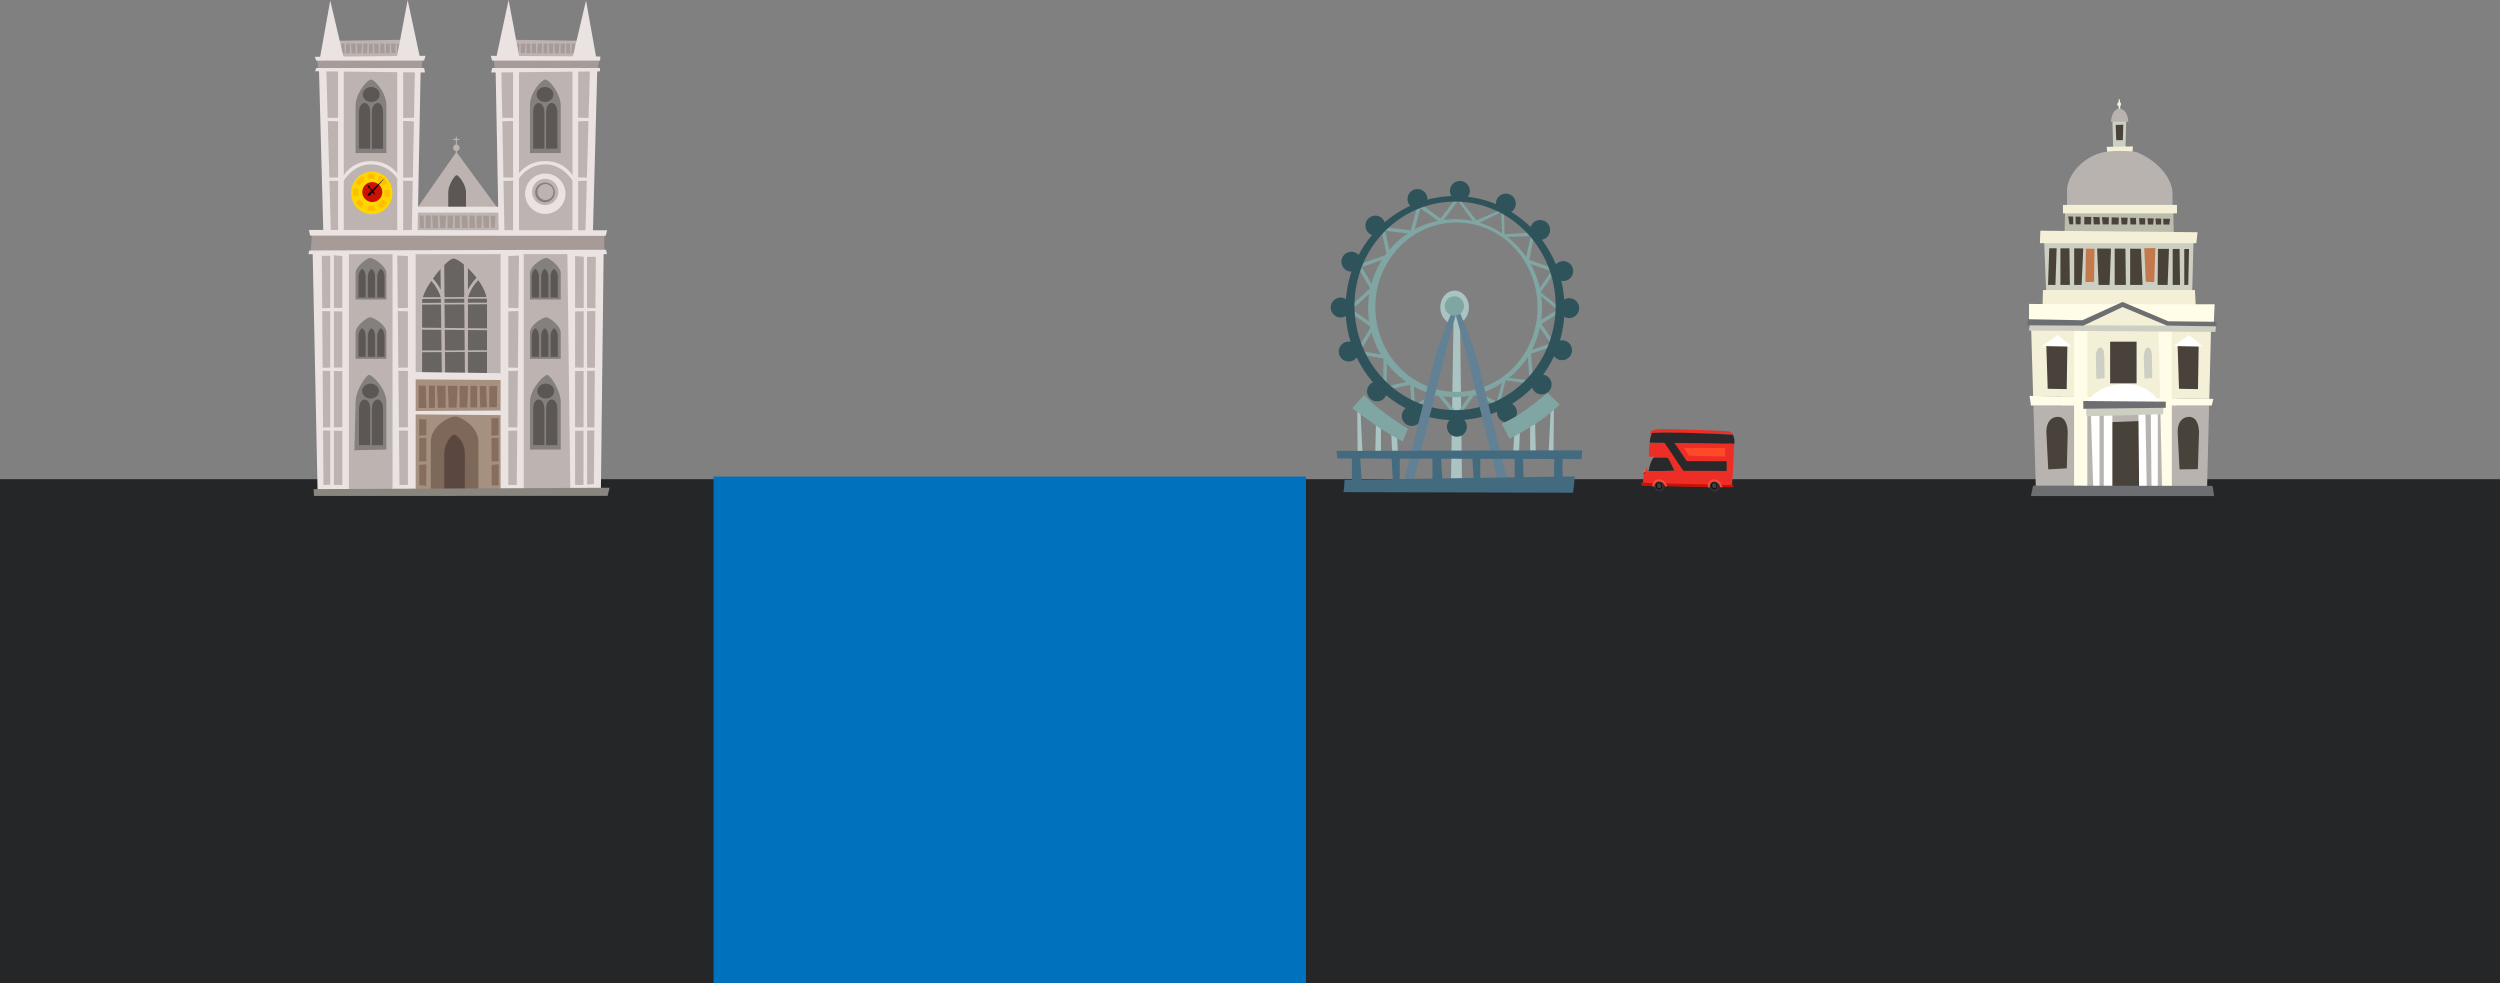 <svg xmlns="http://www.w3.org/2000/svg" xmlns:xlink="http://www.w3.org/1999/xlink" viewBox="0 0 1920 755"><rect x="0" y="0" width="1920" height="755" fill="#808080" stroke="none"/><defs><style>.cls-1{fill:none;}.cls-2{fill:#242628;}.cls-3{clip-path:url(#clip-path);}.cls-4{fill:#a9c4c2;}.cls-5{fill:#2e535b;}.cls-6{fill:#80a6a3;}.cls-7{fill:#628195;}.cls-8{fill:#436b80;}.cls-9{clip-path:url(#clip-path-3);}.cls-10{fill:#bcbcad;}.cls-11{fill:#cecfc3;}.cls-12{fill:#f4f0d8;}.cls-13{fill:#48423b;}.cls-14{fill:#b9b3b0;}.cls-15{fill:#c4794d;}.cls-16{fill:#fffce7;}.cls-17{fill:#fff;}.cls-18{fill:#6d6e72;}.cls-19{clip-path:url(#clip-path-5);}.cls-20{fill:#bdb4b1;}.cls-21{fill:#686462;}.cls-22{fill:#eae3e2;}.cls-23{fill:#a6907f;}.cls-24{fill:#5c5655;}.cls-25{fill:#a79b98;}.cls-26{fill:#7d6859;}.cls-27{fill:#866d5d;}.cls-28{fill:#5a4740;}.cls-29{fill:#83807e;}.cls-30{fill:#ffd600;}.cls-31{fill:#ffbe00;}.cls-32{fill:#cc1003;}.cls-33{fill:#0d0406;}.cls-34{fill:#88867f;}.cls-35{clip-path:url(#clip-path-7);}.cls-36{fill:#29292c;}.cls-37{fill:#ec2e26;}.cls-38{fill:#333237;}.cls-39{fill:#3f3e40;}.cls-40{fill:#ff4c3c;}.cls-41{fill:#fc0;}.cls-42{fill:#ff4929;}.cls-43{fill:#0071bc;}</style><clipPath id="clip-path" transform="translate(0 0)"><rect class="cls-1" x="1022" y="139" width="193.12" height="239.41"/></clipPath><clipPath id="clip-path-3" transform="translate(0 0)"><rect class="cls-1" x="1557" y="76" width="145.39" height="304.99"/></clipPath><clipPath id="clip-path-5" transform="translate(0 0)"><rect class="cls-1" x="236.83" width="231.33" height="380.89"/></clipPath><clipPath id="clip-path-7" transform="translate(0 0)"><rect class="cls-1" x="1260" y="329.56" width="72" height="48.02"/></clipPath></defs><g id="Layer_2" data-name="Layer 2"><g id="Layer_2-2" data-name="Layer 2"><rect class="cls-2" y="368" width="1920" height="387"/><g id="London_Eye" data-name="London Eye"><g class="cls-3"><polygon class="cls-4" points="1114.3 372.51 1122.81 372.51 1121.24 236.57 1116.48 235.88 1114.3 372.51"/><g class="cls-3"><path class="cls-5" d="M1128.82,146.63a7.63,7.63,0,1,1-7.63-7.63,7.63,7.63,0,0,1,7.63,7.63" transform="translate(0 0)"/><path class="cls-5" d="M1126.54,327.75a7.64,7.64,0,1,1-7.64-7.64,7.64,7.64,0,0,1,7.64,7.64" transform="translate(0 0)"/><path class="cls-5" d="M1205.14,244.3a7.64,7.64,0,1,1,7.63-7.64,7.63,7.63,0,0,1-7.63,7.64" transform="translate(0 0)"/><path class="cls-5" d="M1029.63,243.82a7.63,7.63,0,1,1,7.64-7.63,7.64,7.64,0,0,1-7.64,7.63" transform="translate(0 0)"/><path class="cls-5" d="M1188.23,182a7.63,7.63,0,1,1,0-10.79,7.62,7.62,0,0,1,0,10.79" transform="translate(0 0)"/><path class="cls-5" d="M1062.94,306a7.64,7.64,0,1,1,0-10.8,7.64,7.64,0,0,1,0,10.8" transform="translate(0 0)"/><path class="cls-5" d="M1178.58,300.69a7.63,7.63,0,1,1,10.79,0,7.64,7.64,0,0,1-10.79,0" transform="translate(0 0)"/><path class="cls-5" d="M1050.87,178.67a7.64,7.64,0,1,1,10.8,0,7.64,7.64,0,0,1-10.8,0" transform="translate(0 0)"/><path class="cls-5" d="M1163.52,159.35a7.63,7.63,0,1,1-4-10,7.64,7.64,0,0,1,4,10" transform="translate(0 0)"/><path class="cls-5" d="M1091.24,322.54a7.63,7.63,0,1,1-4-10.05,7.63,7.63,0,0,1,4,10.05" transform="translate(0 0)"/><path class="cls-5" d="M1196.66,276a7.63,7.63,0,1,1,10-4,7.62,7.62,0,0,1-10,4" transform="translate(0 0)"/><path class="cls-5" d="M1034.84,208a7.63,7.63,0,1,1,10.05-4,7.63,7.63,0,0,1-10.05,4" transform="translate(0 0)"/><path class="cls-5" d="M1203.36,215.29a7.63,7.63,0,1,1,4.31-9.9,7.64,7.64,0,0,1-4.31,9.9" transform="translate(0 0)"/><path class="cls-5" d="M1038.58,277.09a7.63,7.63,0,1,1,4.31-9.9,7.65,7.65,0,0,1-4.31,9.9" transform="translate(0 0)"/><path class="cls-5" d="M1150.28,319.53a7.63,7.63,0,1,1,9.89,4.31,7.62,7.62,0,0,1-9.89-4.31" transform="translate(0 0)"/><path class="cls-5" d="M1081.51,155.61a7.63,7.63,0,1,1,9.9,4.3,7.64,7.64,0,0,1-9.9-4.3" transform="translate(0 0)"/><path class="cls-6" d="M1119.21,321.6l-15.29-18.35-19.42,12.53L1083,295.37l-20.75,4.81.3-24.78-22-4,12.3-20.3L1033.91,238l18.38-16.53-10.44-17.8,23.15-8.06-4.65-21.44,23.15,2.7,5.83-21.45,17,12.38,13-16.93,14.53,18.35,21.2-9.19.41,19.93,23.26-1.51-4.3,21.18,21.21,7.38-12.55,17.45,17.53,13.84-16.87,10.42L1195,265.13l-19.21,6.51,1.84,23.66-21.37-3.36-4.88,20.43-19-9.19Zm-14.75-21.9,14.59,17.5,12.5-17.43,18,8.73,5.14-18.73,20,2.34L1173,269.76l17.84-6L1180,247.89l16-9.89-15.76-13.46,11.17-16.2-20-7,4.07-20-21.71.68-.9-19.12-19.76,9.74-13.38-18.45-12.77,17.18L1090.86,160l-5.37,19.78-21.71-2.54,4.36,20.1-22.31,7.76,9.88,16.87-17.47,15.73,18.16,12.6-11.59,19.13,20.41,3.74-.29,23.62L1085.4,292l1.44,19Z" transform="translate(0 0)"/><path class="cls-5" d="M1117.49,150.55c-46.45,0-84.1,38.54-84.1,86.09s37.65,86.09,84.1,86.09,84.1-38.54,84.1-86.09-37.65-86.09-84.1-86.09m0,164.42c-42.67,0-77.25-35.85-77.25-80.07s34.58-80.07,77.25-80.07,77.25,35.85,77.25,80.07S1160.15,315,1117.49,315" transform="translate(0 0)"/><polygon class="cls-4" points="1163.2 329.86 1167.38 329.56 1166.64 347.04 1175.15 346.74 1175.15 321.79 1178.88 321.19 1179.48 346.88 1189.34 347.33 1190.99 314.02 1193.38 314.32 1193.08 349.28 1162.01 349.28 1163.2 329.86"/><polygon class="cls-4" points="1072.52 329.56 1068.34 329.26 1069.09 346.74 1060.57 346.44 1060.57 321.49 1056.84 320.89 1056.24 346.59 1046.38 347.04 1044.74 313.72 1042.35 314.02 1042.65 348.98 1073.72 348.98 1072.52 329.56"/><path class="cls-6" d="M1117.49,168.29c-36.88,0-66.78,30.6-66.78,68.35s29.9,68.35,66.78,68.35,66.78-30.6,66.78-68.35-29.9-68.35-66.78-68.35M1118.57,301c-34.41,0-62.3-29.14-62.3-65.08s27.89-65.09,62.3-65.09S1180.86,200,1180.86,236,1153,301,1118.57,301" transform="translate(0 0)"/><path class="cls-4" d="M1117.14,223.2c-6.08,0-11,5.75-11,12.86s4.93,12.86,11,12.86,11-5.76,11-12.86-4.93-12.86-11-12.86" transform="translate(0 0)"/><path class="cls-7" d="M1119.5,235.88s11.79,27.92,15.09,40.79c4.46,17.33,23.57,94.56,24,95.91l-8.08-2.39s-20-81.56-23.67-95.91-10.34-37.64-10.34-37.64Z" transform="translate(0 0)"/><path class="cls-6" d="M1047.73,303.27l-9.27,10.15s10.46,7.92,18.68,13.75c4.78,3.39,20.16,11.95,20.16,11.95l3.89-9.86s-9.11-5.53-18.08-12.25c-11-8.23-15.38-13.74-15.38-13.74" transform="translate(0 0)"/><path class="cls-7" d="M1116.48,235.88s-11.74,27.92-15,40.79c-4.46,17.33-23.72,94.86-24.13,96.21l8.19-2.69s20-81.56,23.68-95.91,10.34-37.64,10.34-37.64Z" transform="translate(0 0)"/><path class="cls-6" d="M1117.14,227.61a7.4,7.4,0,1,0,7.24,7.39,7.31,7.31,0,0,0-7.24-7.39" transform="translate(0 0)"/><path class="cls-6" d="M1188.45,301.77s-9.59,7.9-17.48,13.6a93.12,93.12,0,0,1-17.78,10l6.28,11.66s13.28-7.29,21.06-12.4a117.41,117.41,0,0,0,17.33-14Z" transform="translate(0 0)"/><polygon class="cls-8" points="1046.4 377.51 1038.27 377.51 1038.27 351.52 1044.55 351.52 1046.4 377.51"/><polygon class="cls-8" points="1075.02 377.51 1070.15 377.96 1068.74 351.52 1075.02 351.52 1075.02 377.51"/><polygon class="cls-8" points="1108.24 373.92 1100.11 373.93 1100.11 347.93 1106.39 347.93 1108.24 373.92"/><polygon class="cls-8" points="1136.86 373.93 1132 374.37 1130.59 347.93 1136.86 347.93 1136.86 373.93"/><polygon class="cls-8" points="1193.39 373.03 1200.05 373.93 1200.05 347.93 1193.77 347.93 1193.39 373.03"/><polygon class="cls-8" points="1163.3 373.93 1170.31 374.82 1169.57 347.93 1163.3 347.93 1163.3 373.93"/><path class="cls-8" d="M1032.44,368.55c.45,1.34-.6,9.41-.6,9.41l176.3.45,1.34-12.55Z" transform="translate(0 0)"/><polygon class="cls-8" points="1214.68 352.56 1027.13 352.11 1026.46 346.29 1215.12 345.84 1214.68 352.56"/></g></g></g><g id="Random_Building" data-name="Random Building"><g class="cls-9"><polygon class="cls-10" points="1672.32 339.76 1582.62 338.78 1585.96 160.97 1669.08 160.97 1672.32 339.76"/><polygon class="cls-11" points="1683.26 237.56 1572.07 239.91 1569.78 182.16 1684.7 182.16 1683.26 237.56"/><polygon class="cls-12" points="1686.76 186.8 1566.64 186.8 1566.99 177.18 1687.75 178.35 1686.76 186.8"/><polygon class="cls-12" points="1685.72 222.76 1568.99 222.76 1568.6 239.04 1686.63 241 1685.72 222.76"/><polygon class="cls-13" points="1680.59 218.85 1572.89 218.85 1573.83 190.66 1681.16 191.23 1680.59 218.85"/><polygon class="cls-11" points="1632.37 113.99 1622.88 113.83 1622.34 92.84 1632.91 92.84 1632.37 113.99"/><g class="cls-9"><path class="cls-12" d="M1629.05,80.13c0,.89-.68,1.31-1.53,1.31S1626,81,1626,80.13a2.06,2.06,0,0,1,1.58-1.8c.68,0,1.47.91,1.47,1.8" transform="translate(0 0)"/><path class="cls-12" d="M1628.06,77c-.07-.51-.25-1.06-.55-1s-.44,1-.44,1l0,8.78,1.36-.21s-.2-7.64-.33-8.57" transform="translate(0 0)"/><polygon class="cls-12" points="1637.38 120.3 1618.62 120.19 1617.96 112.76 1638.15 112.47 1637.38 120.3"/><polygon class="cls-13" points="1630.32 107.69 1625.28 107.69 1624.85 95.93 1630.7 95.76 1630.32 107.69"/><path class="cls-14" d="M1634.54,93.5H1621.2s.55-9.93,6.35-9.93c6.76,0,7,9.93,7,9.93" transform="translate(0 0)"/><rect class="cls-14" x="1627.36" y="84.81" width="0.49" height="0.24"/><path class="cls-14" d="M1668.52,148.89c0-10.2-8.73-23.61-26.32-31.53-2.6-1.17-8.21-1.43-13.72-1.43a78.53,78.53,0,0,0-12.85.91c-18.81,4.42-28.14,20.15-28.14,29.07v11.71h81Z" transform="translate(0 0)"/><polygon class="cls-13" points="1588.4 166.21 1589.27 172.29 1666.04 172.47 1666.57 168.04 1588.4 166.21"/><rect class="cls-12" x="1584.36" y="157.36" width="87.55" height="6.51"/><polygon class="cls-11" points="1611.72 219.21 1598.65 219.96 1599.99 190.01 1610.57 190.14 1611.72 219.21"/><polygon class="cls-11" points="1657.05 221.12 1645.61 221.58 1644.16 189.23 1657.32 189.45 1657.05 221.12"/><polygon class="cls-11" points="1620.18 218.99 1624.09 218.99 1624.09 188.67 1621.31 188.8 1620.18 218.99"/><polygon class="cls-11" points="1632.69 220 1635.95 218.76 1635.95 189.12 1632.3 189.12 1632.69 220"/><polygon class="cls-11" points="1578.5 221.06 1582.4 221.06 1582.4 187.32 1579.62 187.46 1578.5 221.06"/><polygon class="cls-11" points="1589.7 222.63 1592.96 221.23 1592.96 187.77 1589.31 187.77 1589.7 222.63"/><polygon class="cls-11" points="1664.74 218.99 1668.62 218.99 1668.62 188.67 1665.86 188.8 1664.74 218.99"/><polygon class="cls-11" points="1674.28 220 1677.51 218.76 1677.51 189.12 1673.89 189.12 1674.28 220"/><path class="cls-15" d="M1646.72,190.66c.19.59,1.21,25.71,1.21,25.71l6.52.39.86-26.29Z" transform="translate(0 0)"/><polygon class="cls-12" points="1698.48 235.07 1559.42 235.07 1561.44 304.11 1696.73 306.31 1698.48 235.07"/><polygon class="cls-14" points="1563.6 377.64 1694.93 379.2 1696.6 311.43 1561.66 311.43 1563.6 377.64"/><polygon class="cls-16" points="1699.85 306.37 1696.73 306.31 1561.44 304.11 1558.72 304.06 1559.75 311.43 1561.66 311.43 1696.6 311.43 1698.58 311.43 1699.85 306.37"/><polygon class="cls-15" points="1601.95 190.97 1601.58 216.65 1608.22 216.46 1608.61 191.05 1601.95 190.97"/><rect class="cls-16" x="1592.91" y="252.95" width="10.16" height="125.86"/><polygon class="cls-16" points="1700.83 233.7 1558.3 233.44 1558.3 246.86 1599.99 250.11 1629.96 234.22 1665.28 246.74 1700.18 249.07 1700.83 233.7"/><rect class="cls-13" x="1620.58" y="262.4" width="20.32" height="32.01"/><polygon class="cls-13" points="1571.59 265.75 1572.63 298.58 1587.22 298.84 1587.75 266.01 1571.59 265.75"/><polygon class="cls-16" points="1667.96 378.81 1660.54 377.25 1657.8 252.95 1667.96 252.95 1667.96 378.81"/><path class="cls-13" d="M1571.59,331.55l1.46,28.92,14.26-.78.7-27.55c0-4.29-1.28-12-7.56-12-5.25,0-8.86,4.11-8.86,11.42" transform="translate(0 0)"/><polygon class="cls-13" points="1642.85 374.23 1620.26 374.23 1620.06 324.24 1642.85 323.35 1642.85 374.23"/><polygon class="cls-11" points="1701.48 254.93 1558.17 253.89 1558.89 249.66 1701.87 250.24 1701.48 254.93"/><polygon class="cls-17" points="1612.43 375.57 1607.63 375.32 1605.79 316.34 1612.43 316.34 1612.43 375.57"/><polygon class="cls-17" points="1657.18 375.57 1652.38 375.32 1651.8 316.5 1657.18 316.34 1657.18 375.57"/><polygon class="cls-17" points="1648.72 375.44 1642.87 375.32 1642.29 316.5 1647.67 316.34 1648.72 375.44"/><polygon class="cls-17" points="1622.3 374.64 1615.72 375.29 1615.72 316.01 1622.3 315.4 1622.3 374.64"/><path class="cls-17" d="M1632.3,294.93c-22.83,0-29.74,14.82-29.74,14.82l55.89-.78s-7.13-14-26.15-14" transform="translate(0 0)"/><polygon class="cls-18" points="1702.02 247.13 1665.28 246.74 1630.11 231.88 1599.21 245.94 1557.26 245.16 1557 249.85 1599.99 250.11 1630.11 235.8 1664.35 250.11 1702.39 250.63 1702.02 247.13"/><polygon class="cls-11" points="1602.08 311.61 1602.34 319.68 1661.22 318.12 1661.74 311.35 1602.08 311.61"/><polygon class="cls-18" points="1561.4 372.96 1699.28 373.17 1700.45 380.99 1559.76 380.99 1561.4 372.96"/><polygon class="cls-18" points="1599.99 307.96 1599.99 313.95 1663.31 313.17 1663.31 308.48 1599.99 307.96"/><path class="cls-11" d="M1609.63,273.68l.56,17.08,6-.35L1616,274c0-2.53-.49-7.09-2.91-7.09-2,0-3.16,3.26-3.42,6.75" transform="translate(0 0)"/><path class="cls-11" d="M1646.37,273.68l.56,17.08,6-.35L1652.7,274c0-2.53-.49-7.09-2.91-7.09-2,0-3.16,3.26-3.42,6.75" transform="translate(0 0)"/><polygon class="cls-17" points="1580.32 257.28 1568.46 265.75 1590.87 266.01 1580.32 257.28"/><path class="cls-11" d="M1609.63,273.68l.56,17.08,6-.35L1616,274c0-2.53-.49-7.09-2.91-7.09-2,0-3.16,3.26-3.42,6.75" transform="translate(0 0)"/><polygon class="cls-13" points="1672.43 265.75 1673.47 298.58 1688.06 298.84 1688.58 266.01 1672.43 265.75"/><path class="cls-13" d="M1672.43,331.55l1.45,28.92,14.07-.19.89-28.14c0-4.29-1.28-12-7.55-12-5.26,0-8.86,4.11-8.86,11.42" transform="translate(0 0)"/><polygon class="cls-17" points="1681.16 257.28 1669.3 265.75 1691.71 266.01 1681.16 257.28"/><polygon class="cls-10" points="1661.35 166.8 1659.92 166.8 1659.66 173.42 1655.84 173.42 1655.3 166.41 1654.19 166.41 1653.58 173.25 1649.69 173.12 1649.15 166.22 1647.5 166.04 1647.48 172.99 1643.16 173.51 1642.81 166.56 1640.38 165.87 1640.64 173.51 1636.21 173.42 1635.95 166.39 1634.13 166.13 1633.6 173.42 1629.43 173.16 1628.91 166.13 1627.26 166.22 1627.09 173.16 1621.62 172.99 1621.79 166.04 1619.66 165.82 1619.45 173.6 1615.02 173.42 1614.15 165.78 1612.41 165.43 1612.85 173.86 1608.07 173.25 1607.55 166.13 1606.12 165.76 1605.98 173.31 1600.71 173.31 1600.77 165.87 1597.99 165.43 1597.91 173.51 1594.19 173.18 1594 165.26 1592.17 165.26 1592.26 174.55 1661.31 175.77 1661.48 173.6 1661.35 166.8"/></g></g></g><g id="Westminster_Abbey" data-name="Westminster Abbey"><g class="cls-19"><polygon class="cls-20" points="460.2 377.58 245.82 376.9 242.56 178.71 458.47 179.42 460.2 377.58"/><g class="cls-19"><path class="cls-21" d="M374,297.46H324.18V231.77c0-10.17,19.26-33.2,24-33.2,5.7,0,25.87,19.47,25.87,33.2Z" transform="translate(0 0)"/><polygon class="cls-20" points="339.35 287.99 341.88 287.55 341.12 198.82 338.19 199.69 339.35 287.99"/><polygon class="cls-20" points="357.07 287.5 359.38 287.83 359.38 201.64 356.27 200.66 357.07 287.5"/><path class="cls-20" d="M367.94,211.89c-2.85,1.62-7.88,7.8-11.2,16.16l2.75.11s3-10.13,10.17-14.76c0,0-1.49-1.64-1.72-1.51" transform="translate(0 0)"/><path class="cls-20" d="M330,211.89c2.85,1.62,7.87,7.8,11.2,16.16l-2.75.11s-3-10.13-10.18-14.76c0,0,1.5-1.64,1.73-1.51" transform="translate(0 0)"/><polygon class="cls-20" points="376.84 229.32 323.71 229.62 323.71 228.28 376.84 228.08 376.84 229.32"/><polygon class="cls-20" points="376.46 252.22 323.21 251.65 323.21 253.19 376.46 253.59 376.46 252.22"/><polygon class="cls-20" points="376.84 270.21 323.71 270.5 323.71 269.18 376.84 268.98 376.84 270.21"/><polygon class="cls-20" points="376.84 233.65 323.71 233.95 323.71 232.61 376.84 232.41 376.84 233.65"/><path class="cls-13" d="M266.41,149.75a17.44,17.44,0,1,1,17.44,17.44,17.44,17.44,0,0,1-17.44-17.44" transform="translate(0 0)"/><polygon class="cls-20" points="350.96 118.07 350.05 118.07 350.05 105.14 350.86 104.83 350.96 118.07"/><polygon class="cls-20" points="352.73 107.4 348.12 107.63 348.11 106.59 352.8 106.71 352.73 107.4"/><path class="cls-20" d="M348,113.52A2.49,2.49,0,1,1,350.5,116a2.49,2.49,0,0,1-2.49-2.49" transform="translate(0 0)"/><rect class="cls-20" x="251.55" y="46.48" width="64.86" height="328.1"/><polygon class="cls-22" points="310.34 296.97 386.73 294.44 387.75 286.69 310.34 285.63 310.34 296.97"/><polygon class="cls-20" points="350.49 116.69 320.29 159.98 382.21 159.98 350.49 116.69"/><polygon class="cls-23" points="387.81 378.02 310.27 378.02 310.27 291.3 388.04 291.86 387.81 378.02"/><path class="cls-24" d="M357.88,164.69H344.24V147.61c0-5.59,5.09-13.11,6.38-13.11,1.56,0,7.26,7.2,7.26,13.11Z" transform="translate(0 0)"/><polygon class="cls-20" points="259.28 48.3 313.93 48.3 312.01 30.49 259.15 31.3 259.28 48.3"/><polygon class="cls-25" points="262.12 41.1 307.21 40.77 307.63 33.55 262.12 33.39 262.12 41.1"/><polygon class="cls-20" points="265.77 41.43 264.87 41.31 264.37 32.24 265.77 32.24 265.77 41.43"/><polygon class="cls-20" points="283.27 41.43 281.87 41.43 282.38 32.44 283.27 32.24 283.27 41.43"/><polygon class="cls-20" points="274.52 41.49 273.12 41.49 273.12 32.29 274.01 32.24 274.52 41.49"/><polygon class="cls-20" points="287.64 41.43 286.24 41.43 286.24 32.24 287.29 32.24 287.64 41.43"/><polygon class="cls-20" points="292.01 41.43 291.1 41.27 290.62 32.24 292.01 32.24 292.01 41.43"/><polygon class="cls-20" points="270.15 41.43 268.75 41.43 268.75 32.24 269.51 32.37 270.15 41.43"/><polygon class="cls-20" points="278.89 41.43 277.49 41.43 278.11 32.4 278.89 32.24 278.89 41.43"/><polygon class="cls-20" points="296.39 41.43 295.48 41.31 294.99 32.24 296.39 32.24 296.39 41.43"/><polygon class="cls-20" points="305.13 41.49 303.74 41.49 303.74 32.29 304.63 32.24 305.13 41.49"/><polygon class="cls-20" points="300.76 41.43 299.36 41.43 299.36 32.24 300.12 32.37 300.76 41.43"/><polygon class="cls-20" points="318.65 184.53 388.54 184.53 386.09 161.76 319.1 160.68 318.65 184.53"/><polygon class="cls-22" points="320.46 190.77 305.09 190.77 305.09 45.88 323.19 46.41 320.46 190.77"/><polygon class="cls-22" points="264.03 190.77 248.65 190.77 244.79 46.41 264.03 45.88 264.03 190.77"/><path class="cls-26" d="M367.39,377.35H330.82V339.16c0-11.55,14-19.3,18.66-19.3,4.19,0,17.91,7.75,17.91,19.3Z" transform="translate(0 0)"/><polygon class="cls-27" points="321.55 313.34 381.59 312.69 381.79 296.52 321.55 296.16 321.55 313.34"/><path class="cls-28" d="M357,378H341.2V348.68c0-8,5.27-14.82,7.6-14.82,1.81,0,8.21,5.14,8.21,14.82Z" transform="translate(0 0)"/><rect class="cls-22" x="301.47" y="193.68" width="17.75" height="182.27"/><path class="cls-29" d="M296.73,230H273.09V209.64c0-4.84,8.82-11.57,11.06-11.57,2.7,0,12.16,5.8,12.58,11.57Z" transform="translate(0 0)"/><path class="cls-24" d="M280.83,228.43h-5.54V212.69c0-3.73,2.21-6.12,2.74-6.12s2.8,1.84,2.8,6.12Z" transform="translate(0 0)"/><path class="cls-24" d="M288.06,228.43h-5.54V212.69c0-3.73,2.21-6.12,2.74-6.12s2.8,1.84,2.8,6.12Z" transform="translate(0 0)"/><path class="cls-24" d="M295.29,228.43h-5.54V212.69c0-3.73,2.21-6.12,2.74-6.12s2.8,1.84,2.8,6.12Z" transform="translate(0 0)"/><path class="cls-29" d="M296.73,345.28l-24.55.52.91-37.11c0-8.69,8.09-20.78,10.33-20.78,2.7,0,13.31,10.83,13.31,20.78Z" transform="translate(0 0)"/><path class="cls-24" d="M284.27,341.87H275.7V314.24c0-6.56,3.32-7.43,4.13-7.43,1,0,4.44.51,4.44,7.43Z" transform="translate(0 0)"/><path class="cls-24" d="M294.17,341.87H285.6V314.24c0-6.56,3.61-7.43,4.42-7.43,1,0,4.15.7,4.15,7.43Z" transform="translate(0 0)"/><path class="cls-24" d="M278.1,300.37c0-3.17,2.89-5.74,6.46-5.74s6.46,2.57,6.46,5.74-2.89,5.74-6.46,5.74-6.46-2.57-6.46-5.74" transform="translate(0 0)"/><path class="cls-29" d="M296.73,117.57H273.09V81c0-8.69,8.47-19.89,11.91-19.89,2.7,0,11.73,9.94,11.73,19.89Z" transform="translate(0 0)"/><path class="cls-24" d="M284.27,114.17H275.7V86.53c0-6.56,3.32-7.43,4.13-7.43,1,0,4.44.51,4.44,7.43Z" transform="translate(0 0)"/><path class="cls-24" d="M294.17,114.17H285.6V86.53c0-6.56,3.61-7.43,4.42-7.43,1,0,4.15.7,4.15,7.43Z" transform="translate(0 0)"/><path class="cls-24" d="M278.64,72.56c0-3.17,2.89-5.74,6.46-5.74s6.46,2.57,6.46,5.74-2.89,5.74-6.46,5.74-6.46-2.57-6.46-5.74" transform="translate(0 0)"/><path class="cls-29" d="M296.73,275.58H273.09V255.21c0-4.84,8.82-11.57,11.06-11.57,2.7,0,12.58,6,12.58,11.57Z" transform="translate(0 0)"/><path class="cls-24" d="M280.83,274h-5.54V258.26c0-3.74,2.16-6.12,2.68-6.12s2.86,1.84,2.86,6.12Z" transform="translate(0 0)"/><path class="cls-24" d="M288.06,274h-5.54V258.26c0-3.74,2.16-6.12,2.68-6.12s2.86,1.84,2.86,6.12Z" transform="translate(0 0)"/><path class="cls-24" d="M295.29,274h-5.54V258.26c0-3.74,2.16-6.12,2.68-6.12s2.86,1.84,2.86,6.12Z" transform="translate(0 0)"/><path class="cls-30" d="M269.7,148.17a16.11,16.11,0,0,1,15.83-16.37c8.74,0,15.82,7.33,15.82,16.37s-7.08,16.37-15.82,16.37a16.11,16.11,0,0,1-15.83-16.37" transform="translate(0 0)"/><polygon class="cls-22" points="267.96 375.95 243.91 377.31 240.05 190.62 267.96 193.68 267.96 375.95"/><polygon class="cls-22" points="313.08 0 304.66 44.75 322.76 45.28 313.08 0"/><polygon class="cls-22" points="253.62 0.38 245.85 43.89 263.96 44.42 253.62 0.38"/><polygon class="cls-20" points="256.42 372.42 262.88 372.42 262.88 196.66 256.42 196.01 256.42 372.42"/><polygon class="cls-20" points="248.42 372.52 253.62 372.2 253.62 196.44 247.16 196.44 248.42 372.52"/><polygon class="cls-20" points="306.82 372.42 313.29 372.42 313.29 196.66 305.1 196.22 306.82 372.42"/><polygon class="cls-20" points="309.62 187.38 316.08 187.38 318.67 52.56 309.62 52.88 309.62 187.38"/><polygon class="cls-20" points="254.27 184.81 259.65 188.04 259.65 53.54 250.61 52.99 254.27 184.81"/><polygon class="cls-25" points="323.85 53.52 244.59 53.42 243.51 45.13 324.35 45.33 323.85 53.52"/><polygon class="cls-22" points="245.19 236.65 244.86 238.84 265.64 239.26 264.89 236.36 245.19 236.65"/><polygon class="cls-22" points="304.36 236.65 304.15 238.84 317.88 239.26 317.38 236.36 304.36 236.65"/><polygon class="cls-22" points="245.19 282.49 244.86 284.68 265.64 285.1 264.89 282.2 245.19 282.49"/><polygon class="cls-22" points="304.36 282.49 304.15 284.68 317.88 285.1 317.38 282.2 304.36 282.49"/><polygon class="cls-22" points="245.19 328.34 244.86 330.53 265.64 330.94 264.89 328.05 245.19 328.34"/><polygon class="cls-22" points="304.36 328.34 304.15 330.53 317.88 330.94 317.38 328.05 304.36 328.34"/><polygon class="cls-22" points="248.01 90.64 247.77 92.83 263.31 93.25 262.75 90.35 248.01 90.64"/><polygon class="cls-22" points="307.27 90.64 307.06 92.83 320.79 93.25 320.29 90.35 307.27 90.64"/><polygon class="cls-22" points="248.01 136.49 247.77 138.68 263.31 139.09 262.75 136.19 248.01 136.49"/><polygon class="cls-22" points="307.27 136.49 307.06 138.68 320.79 139.09 320.29 136.19 307.27 136.49"/><polygon class="cls-23" points="329.39 319.4 327.72 319.07 326.8 292.92 329.39 292.92 329.39 319.4"/><polygon class="cls-23" points="361.23 319.48 358.64 319.48 359.59 293.58 361.23 293 361.23 319.48"/><polygon class="cls-23" points="344.81 319.48 342.22 319.48 342.22 293 343.87 292.83 344.81 319.48"/><polygon class="cls-23" points="369 320.06 366.42 320.06 366.42 293.58 368.35 293.58 369 320.06"/><polygon class="cls-23" points="375.82 319.48 374.13 319 373.24 293 375.82 293 375.82 319.48"/><polygon class="cls-23" points="336.65 319.48 334.06 319.48 334.06 293 335.47 293.37 336.65 319.48"/><polygon class="cls-23" points="352.96 319.48 350.38 319.48 351.52 293.47 352.96 293 352.96 319.48"/><path class="cls-31" d="M285.21,137.28a9.75,9.75,0,0,1,2.43.31c.23-1.34.47-2.68.71-4a13.56,13.56,0,0,0-3.14-.36,13.39,13.39,0,0,0-3.12.36c.14,1.35.32,2.7.53,4a9.58,9.58,0,0,1,2.59-.35" transform="translate(0 0)"/><path class="cls-31" d="M279.94,138.8c-.51-1.26-1-2.52-1.58-3.77a14.39,14.39,0,0,0-5.31,5.31c1.16.68,2.28,1.4,3.38,2.14a10.24,10.24,0,0,1,3.51-3.68" transform="translate(0 0)"/><path class="cls-31" d="M275.37,150a10.51,10.51,0,0,1-.28-2.4,10.32,10.32,0,0,1,.24-2.24c-1.28-.37-2.55-.76-3.82-1.16a15,15,0,0,0,0,6.66l3.89-.86" transform="translate(0 0)"/><path class="cls-31" d="M276.57,153c-1.16.66-2.34,1.29-3.53,1.89a14.43,14.43,0,0,0,4.77,5c.59-1.22,1.2-2.43,1.82-3.63a10.34,10.34,0,0,1-3.06-3.25" transform="translate(0 0)"/><path class="cls-31" d="M285.21,158a10,10,0,0,1-2-.2c-.31,1.32-.63,2.64-1,3.95a13.63,13.63,0,0,0,6.09-.05c-.21-1.34-.41-2.68-.63-4a10,10,0,0,1-2.52.32" transform="translate(0 0)"/><path class="cls-31" d="M291.78,134.88c-.7,1.16-1.4,2.31-2.09,3.47a10.33,10.33,0,0,1,4.3,4.14c.64-.36,1.29-.73,1.94-1.08l1.55-.86a14.33,14.33,0,0,0-5.7-5.67" transform="translate(0 0)"/><path class="cls-31" d="M293.74,153.18a10.28,10.28,0,0,1-3.55,3.45c.59,1.22,1.2,2.42,1.8,3.63a14.29,14.29,0,0,0,5.18-5c-1.14-.71-2.27-1.4-3.43-2.07" transform="translate(0 0)"/><path class="cls-31" d="M295.22,146.15a10.74,10.74,0,0,1-.29,4.33c1.28.35,2.56.7,3.84,1.07a14.9,14.9,0,0,0,.53-3.92,14.62,14.62,0,0,0-.15-2.1c-1.31.2-2.62.4-3.93.62" transform="translate(0 0)"/><polygon class="cls-27" points="327.44 322.3 321.91 321.8 321.99 372.63 327.37 373.13 327.44 322.3"/><polygon class="cls-27" points="382.85 321.15 377.38 321.15 377.63 372.77 383.01 372.92 382.85 321.15"/><polygon class="cls-23" points="328.15 336.34 321.36 336.34 321.36 334.61 328.07 334.15 328.15 336.34"/><polygon class="cls-23" points="327.61 356.48 320.97 357.19 321.04 354.43 327.61 354.43 327.61 356.48"/><polygon class="cls-23" points="384.36 336.34 376.76 336.34 376.76 334.61 384.28 334.15 384.36 336.34"/><polygon class="cls-23" points="383.76 356.48 376.32 357.19 376.4 354.43 383.76 354.43 383.76 356.48"/><polygon class="cls-25" points="322.27 175.32 379.95 174.91 380.49 165.66 322.27 165.47 322.27 175.32"/><polygon class="cls-20" points="326.95 175.75 325.79 175.6 325.16 163.99 326.95 163.99 326.95 175.75"/><polygon class="cls-20" points="349.33 175.75 347.54 175.75 348.19 164.25 349.33 163.99 349.33 175.75"/><polygon class="cls-20" points="338.14 175.82 336.35 175.82 336.35 164.06 337.49 163.99 338.14 175.82"/><polygon class="cls-20" points="354.92 175.75 353.13 175.75 353.13 163.99 354.47 163.99 354.92 175.75"/><polygon class="cls-20" points="360.51 175.75 359.34 175.54 358.72 163.99 360.51 163.99 360.51 175.75"/><polygon class="cls-20" points="332.55 175.75 330.76 175.75 330.76 163.99 331.73 164.16 332.55 175.75"/><polygon class="cls-20" points="343.73 175.75 341.94 175.75 342.73 164.2 343.73 163.99 343.73 175.75"/><polygon class="cls-20" points="366.11 175.75 364.95 175.6 364.31 163.99 366.11 163.99 366.11 175.75"/><polygon class="cls-20" points="377.29 175.82 375.5 175.82 375.5 164.06 376.64 163.99 377.29 175.82"/><polygon class="cls-20" points="371.7 175.75 369.91 175.75 369.91 163.99 370.88 164.16 371.7 175.75"/><path class="cls-32" d="M278.24,147.3a7.67,7.67,0,1,1,7.67,7.89,7.78,7.78,0,0,1-7.67-7.89" transform="translate(0 0)"/><path class="cls-33" d="M286.94,146.75a1.06,1.06,0,1,1-1.09-1,1.06,1.06,0,0,1,1.09,1" transform="translate(0 0)"/><polygon class="cls-33" points="283.71 148.05 282.54 148.59 282.48 150.36 284.29 150.15 284.93 149.02 295.69 136.51 283.71 148.05"/><polygon class="cls-33" points="283.25 144.66 283.41 143.95 286.95 148.99 287.83 149.56 287.92 148.61 283.85 143.71 284.33 143.5 282.01 141.92 283.25 144.66"/><path class="cls-22" d="M284.75,123.74c-16.59,0-22.19,13.47-22.19,13.47l.11,3.44s7.75-14.43,22-14.43c15.72,0,22.18,13.57,22.18,13.57l.45-3.31s-5.76-12.74-22.52-12.74" transform="translate(0 0)"/><polygon class="cls-22" points="325.7 52.23 242.84 52.23 242 54.71 326.44 55.68 325.7 52.23"/><polygon class="cls-22" points="326.76 42.86 241.79 43.62 242.8 46.53 325.74 46.53 326.76 42.86"/><rect class="cls-22" x="320.53" y="158.75" width="68.17" height="4.52"/><path class="cls-13" d="M437.27,149.75a17.44,17.44,0,1,0-17.44,17.44,17.44,17.44,0,0,0,17.44-17.44" transform="translate(0 0)"/><rect class="cls-20" x="387.27" y="46.48" width="64.86" height="328.1"/><polygon class="cls-20" points="444.4 48.3 389.75 48.3 391.67 30.49 444.53 31.3 444.4 48.3"/><polygon class="cls-25" points="441.56 41.1 396.47 40.77 396.05 33.55 441.56 33.39 441.56 41.1"/><polygon class="cls-20" points="437.91 41.43 438.81 41.31 439.31 32.24 437.91 32.24 437.91 41.43"/><polygon class="cls-20" points="420.41 41.43 421.81 41.43 421.3 32.44 420.41 32.24 420.41 41.43"/><polygon class="cls-20" points="429.16 41.49 430.56 41.49 430.56 32.29 429.67 32.24 429.16 41.49"/><polygon class="cls-20" points="416.04 41.43 417.44 41.43 417.44 32.24 416.39 32.24 416.04 41.43"/><polygon class="cls-20" points="411.67 41.43 412.58 41.27 413.06 32.24 411.67 32.24 411.67 41.43"/><polygon class="cls-20" points="433.53 41.43 434.93 41.43 434.93 32.24 434.17 32.37 433.53 41.43"/><polygon class="cls-20" points="424.79 41.43 426.19 41.43 425.57 32.4 424.79 32.24 424.79 41.43"/><polygon class="cls-20" points="407.29 41.43 408.2 41.31 408.69 32.24 407.29 32.24 407.29 41.43"/><polygon class="cls-20" points="398.55 41.49 399.94 41.49 399.94 32.29 399.05 32.24 398.55 41.49"/><polygon class="cls-20" points="402.92 41.43 404.32 41.43 404.32 32.24 403.56 32.37 402.92 41.43"/><polygon class="cls-22" points="383.22 190.77 398.59 190.77 398.59 45.88 380.49 46.41 383.22 190.77"/><polygon class="cls-22" points="439.65 190.77 455.03 190.77 458.89 46.41 439.65 45.88 439.65 190.77"/><rect class="cls-22" x="384.46" y="193.68" width="17.75" height="182.27"/><path class="cls-29" d="M407,230h23.64V209.64c0-4.84-8.82-11.57-11.06-11.57-2.7,0-12.16,5.8-12.58,11.57Z" transform="translate(0 0)"/><path class="cls-24" d="M422.85,228.43h5.54V212.69c0-3.73-2.21-6.12-2.74-6.12s-2.8,1.84-2.8,6.12Z" transform="translate(0 0)"/><path class="cls-24" d="M415.62,228.43h5.54V212.69c0-3.73-2.21-6.12-2.74-6.12s-2.8,1.84-2.8,6.12Z" transform="translate(0 0)"/><path class="cls-24" d="M408.39,228.43h5.54V212.69c0-3.73-2.21-6.12-2.74-6.12s-2.8,1.84-2.8,6.12Z" transform="translate(0 0)"/><path class="cls-29" d="M407,345.28h23.64V308.69c0-8.69-8.09-20.78-10.33-20.78-2.7,0-13.31,10.83-13.31,20.78Z" transform="translate(0 0)"/><path class="cls-24" d="M419.41,341.87H428V314.24c0-6.56-3.32-7.43-4.13-7.43-1,0-4.44.51-4.44,7.43Z" transform="translate(0 0)"/><path class="cls-24" d="M409.51,341.87h8.57V314.24c0-6.56-3.61-7.43-4.42-7.43-1,0-4.15.7-4.15,7.43Z" transform="translate(0 0)"/><path class="cls-24" d="M425.58,300.37c0-3.17-2.89-5.74-6.46-5.74s-6.46,2.57-6.46,5.74,2.89,5.74,6.46,5.74,6.46-2.57,6.46-5.74" transform="translate(0 0)"/><path class="cls-29" d="M407,117.57h23.64V81c0-8.69-8.47-19.89-11.91-19.89C416,61.1,407,71,407,81Z" transform="translate(0 0)"/><path class="cls-24" d="M419.41,114.17H428V86.53c0-6.56-3.32-7.43-4.13-7.43-1,0-4.44.51-4.44,7.43Z" transform="translate(0 0)"/><path class="cls-24" d="M409.51,114.17h8.57V86.53c0-6.56-3.61-7.43-4.42-7.43-1,0-4.15.7-4.15,7.43Z" transform="translate(0 0)"/><path class="cls-24" d="M425,72.56c0-3.17-2.89-5.74-6.46-5.74s-6.46,2.57-6.46,5.74,2.89,5.74,6.46,5.74S425,75.73,425,72.56" transform="translate(0 0)"/><path class="cls-29" d="M407,275.58h23.64V255.21c0-4.84-8.82-11.57-11.06-11.57-2.7,0-12.58,6-12.58,11.57Z" transform="translate(0 0)"/><path class="cls-24" d="M422.85,274h5.54V258.26c0-3.74-2.16-6.12-2.68-6.12s-2.86,1.84-2.86,6.12Z" transform="translate(0 0)"/><path class="cls-24" d="M415.62,274h5.54V258.26c0-3.74-2.16-6.12-2.68-6.12s-2.86,1.84-2.86,6.12Z" transform="translate(0 0)"/><path class="cls-24" d="M408.39,274h5.54V258.26c0-3.74-2.16-6.12-2.68-6.12s-2.86,1.84-2.86,6.12Z" transform="translate(0 0)"/><path class="cls-22" d="M434.3,148.49a15.5,15.5,0,1,0-15.5,15.82,15.67,15.67,0,0,0,15.5-15.82" transform="translate(0 0)"/><polygon class="cls-22" points="438.01 376.94 461.49 376.29 463.63 190.62 435.72 193.68 438.01 376.94"/><polygon class="cls-22" points="390.6 0 399.02 44.75 380.92 45.28 390.6 0"/><polygon class="cls-22" points="450.06 0.38 457.83 43.89 439.72 44.42 450.06 0.38"/><polygon class="cls-20" points="448.12 372.42 441.66 372.42 441.66 196.66 448.35 197.19 448.12 372.42"/><polygon class="cls-20" points="456.09 371.77 450.92 372.2 450.83 197.3 457.61 197.19 456.09 371.77"/><polygon class="cls-20" points="396.86 372.42 390.39 372.42 390.39 196.66 398.58 196.22 396.86 372.42"/><polygon class="cls-20" points="394.06 187.38 387.6 187.38 385.01 52.56 394.06 52.88 394.06 187.38"/><polygon class="cls-20" points="449.41 184.81 444.03 188.04 444.03 53.54 453.07 52.99 449.41 184.81"/><polygon class="cls-25" points="379.83 53.52 459.09 53.42 460.17 45.13 379.33 45.33 379.83 53.52"/><polygon class="cls-22" points="458.49 236.65 458.82 238.84 438.04 239.26 438.79 236.36 458.49 236.65"/><polygon class="cls-22" points="399.32 236.65 399.53 238.84 385.8 239.26 386.3 236.36 399.32 236.65"/><polygon class="cls-22" points="458.49 282.49 458.82 284.68 438.04 285.1 438.79 282.2 458.49 282.49"/><polygon class="cls-22" points="399.32 282.49 399.53 284.68 385.8 285.1 386.3 282.2 399.32 282.49"/><polygon class="cls-22" points="458.49 328.34 458.82 330.53 438.04 330.94 438.79 328.05 458.49 328.34"/><polygon class="cls-22" points="399.32 328.34 399.53 330.53 385.8 330.94 386.3 328.05 399.32 328.34"/><polygon class="cls-22" points="455.67 90.64 455.91 92.83 440.37 93.25 440.93 90.35 455.67 90.64"/><polygon class="cls-22" points="396.41 90.64 396.63 92.83 382.89 93.25 383.39 90.35 396.41 90.64"/><polygon class="cls-22" points="455.67 136.49 455.91 138.68 440.37 139.09 440.93 136.19 455.67 136.49"/><polygon class="cls-22" points="396.41 136.49 396.63 138.68 382.89 139.09 383.39 136.19 396.41 136.49"/><path class="cls-20" d="M428.79,147.19a10.1,10.1,0,1,0-10.1,10.32,10.21,10.21,0,0,0,10.1-10.32" transform="translate(0 0)"/><path class="cls-22" d="M418.94,123.74c16.58,0,22.18,13.47,22.18,13.47l-.11,3.44s-7.75-14.43-22-14.43c-15.72,0-22.18,13.57-22.18,13.57l-.45-3.31s5.76-12.74,22.53-12.74" transform="translate(0 0)"/><polygon class="cls-22" points="377.98 52.23 460.84 52.23 460.74 54.82 377.24 55.68 377.98 52.23"/><polygon class="cls-22" points="376.92 42.86 461.06 43.4 460.88 46.53 377.94 46.53 376.92 42.86"/><polygon class="cls-25" points="464.07 193.1 238.66 194.07 239.73 176.6 464.18 178.67 464.07 193.1"/><polygon class="cls-22" points="465.15 181.15 238.15 180.93 237.24 176.6 466.33 176.84 465.15 181.15"/><polygon class="cls-22" points="466.12 195.15 236.83 195.24 237.54 192.35 465.47 191.81 466.12 195.15"/><polygon class="cls-22" points="385.95 318.83 316.75 318.24 316.85 315.66 385.95 315.28 385.95 318.83"/><polygon class="cls-34" points="468.17 374.57 240.85 375.64 241.14 380.89 466.66 380.81 468.17 374.57"/><path class="cls-29" d="M426.18,147.62a7.6,7.6,0,1,0-7.59,7.76,7.67,7.67,0,0,0,7.59-7.76" transform="translate(0 0)"/><path class="cls-20" d="M425,147.46a6.1,6.1,0,1,0-6.1,6.12,6.1,6.1,0,0,0,6.1-6.12" transform="translate(0 0)"/></g></g></g><g id="London_Bus" data-name="London Bus"><g class="cls-35"><g class="cls-35"><path class="cls-36" d="M1286.13,361.55l-20.07.37h0c.68-3.19,1.6-7.89,4.1-10.61a87,87,0,0,1,11.46,0Z" transform="translate(0 0)"/><path class="cls-37" d="M1261.53,372.91s.55-6.39,1-9.13c.19-1.29,1.78-1.94,3.58-1.86h0l20.07-.37-5.3-10.13-10.63-.11a6.33,6.33,0,0,1,4.37-2.14c6.57-.42,54.13-14.6,56-6.07,1.36,6.33.48,11.55.13,20.34-.1,2.65-.66,10.59-.66,10.59l-7.53-.12s-2.1-4.72-5.44-4.72c-4.48,0-5,4.55-5,4.55l-32.62-.53a5.28,5.28,0,0,0-5.45-4.64c-4.38,0-4.18,4.48-4.18,4.48Z" transform="translate(0 0)"/><path class="cls-37" d="M1264.7,359.36c.4,0,.4,2.93.4,2.93l-.38.24s-1.29-3.08,0-3.17" transform="translate(0 0)"/><polygon class="cls-32" points="1331.28 372.55 1331.1 374.22 1321.85 374.08 1318.11 368.77 1312.25 373.94 1279.43 373.44 1277.58 371.22 1271.39 370.19 1269.97 373.26 1260.91 373.17 1260 370.77 1269.9 371.04 1274.04 368.83 1278.84 371.27 1312.45 372.09 1316.92 368.93 1321.78 372.32 1331.28 372.55"/><path class="cls-37" d="M1267.1,332.79c1-2.28,2.69-2.85,7.89-3.17,6.68-.4,43.21,1.05,51,1.49a6.73,6.73,0,0,1,5.34,2.81c-5.17-.37-55.43-2.22-64.24-1.13" transform="translate(0 0)"/><path class="cls-37" d="M1331.28,350.76h-64.94a94.14,94.14,0,0,1,.55-10.81l65,.78c-.2,2.56-.66,10-.66,10" transform="translate(0 0)"/><path class="cls-36" d="M1268.49,332.61c8.67-1.09,51.4.45,62.3,1.31a11.49,11.49,0,0,1,1.15,6.76v.06l-65-.78a36.16,36.16,0,0,1,1.09-5.84c.17-.58.34-1.08.51-1.51" transform="translate(0 0)"/><path class="cls-38" d="M1278.05,372.32a4,4,0,0,1-2.37,5.12,4.09,4.09,0,0,1-4.85-3,4,4,0,0,1,2.37-5.12,4.09,4.09,0,0,1,4.85,3" transform="translate(0 0)"/><path class="cls-33" d="M1276.45,372.55a2.51,2.51,0,0,1-1.5,3.25,2.6,2.6,0,0,1-3.08-1.92,2.53,2.53,0,0,1,1.51-3.25,2.6,2.6,0,0,1,3.07,1.92" transform="translate(0 0)"/><path class="cls-39" d="M1275.84,372.63a2,2,0,0,1-1,2.55,2,2,0,0,1-2.26-1.6,1.94,1.94,0,0,1,1-2.55,2,2,0,0,1,2.27,1.6" transform="translate(0 0)"/><path class="cls-38" d="M1320.43,372.32a4,4,0,0,1-2.36,5.12,4.1,4.1,0,0,1-4.86-3,4,4,0,0,1,2.37-5.12,4.09,4.09,0,0,1,4.85,3" transform="translate(0 0)"/><path class="cls-33" d="M1318.84,372.55a2.52,2.52,0,0,1-1.51,3.25,2.59,2.59,0,0,1-3.07-1.92,2.51,2.51,0,0,1,1.5-3.25,2.61,2.61,0,0,1,3.08,1.92" transform="translate(0 0)"/><path class="cls-39" d="M1318.22,372.63a2,2,0,0,1-1,2.55,2,2,0,0,1-2.26-1.6,2,2,0,0,1,1-2.55,2,2,0,0,1,2.26,1.6" transform="translate(0 0)"/><path class="cls-40" d="M1322.76,374.31c-.15,0-1.58-.09-1.58-.09s-.86-4.2-4.39-4.35c-4.25-.19-3.67,4.54-3.67,4.54l-1.57-.1s-.31-6.13,4.84-6.13c5.45,0,6.37,6.13,6.37,6.13" transform="translate(0 0)"/><path class="cls-40" d="M1280.22,373.59c-.14,0-1.57-.09-1.57-.09a4.51,4.51,0,0,0-4.15-3.67,3.48,3.48,0,0,0-3.91,3.85l-1.58-.09s-.14-5.41,5-5.41c5.45,0,6.2,5.41,6.2,5.41" transform="translate(0 0)"/><path class="cls-41" d="M1262.49,361.88c.38-.46,1,.05,1,.05l-1.46,1.85a5,5,0,0,1,.5-1.9" transform="translate(0 0)"/><polygon class="cls-32" points="1263.33 361.75 1263.99 362.3 1262.61 364.17 1261.85 363.75 1263.33 361.75"/><polygon class="cls-36" points="1280.88 332.65 1295.39 354.12 1326.08 354.26 1326.08 361.69 1292.77 361.55 1274.94 334.95 1280.88 332.65"/><polygon class="cls-42" points="1324.84 344 1324.84 350.61 1297.05 349.94 1293.32 344 1324.84 344"/></g></g></g><rect class="cls-43" x="548" y="366" width="455" height="389"/></g></g></svg>